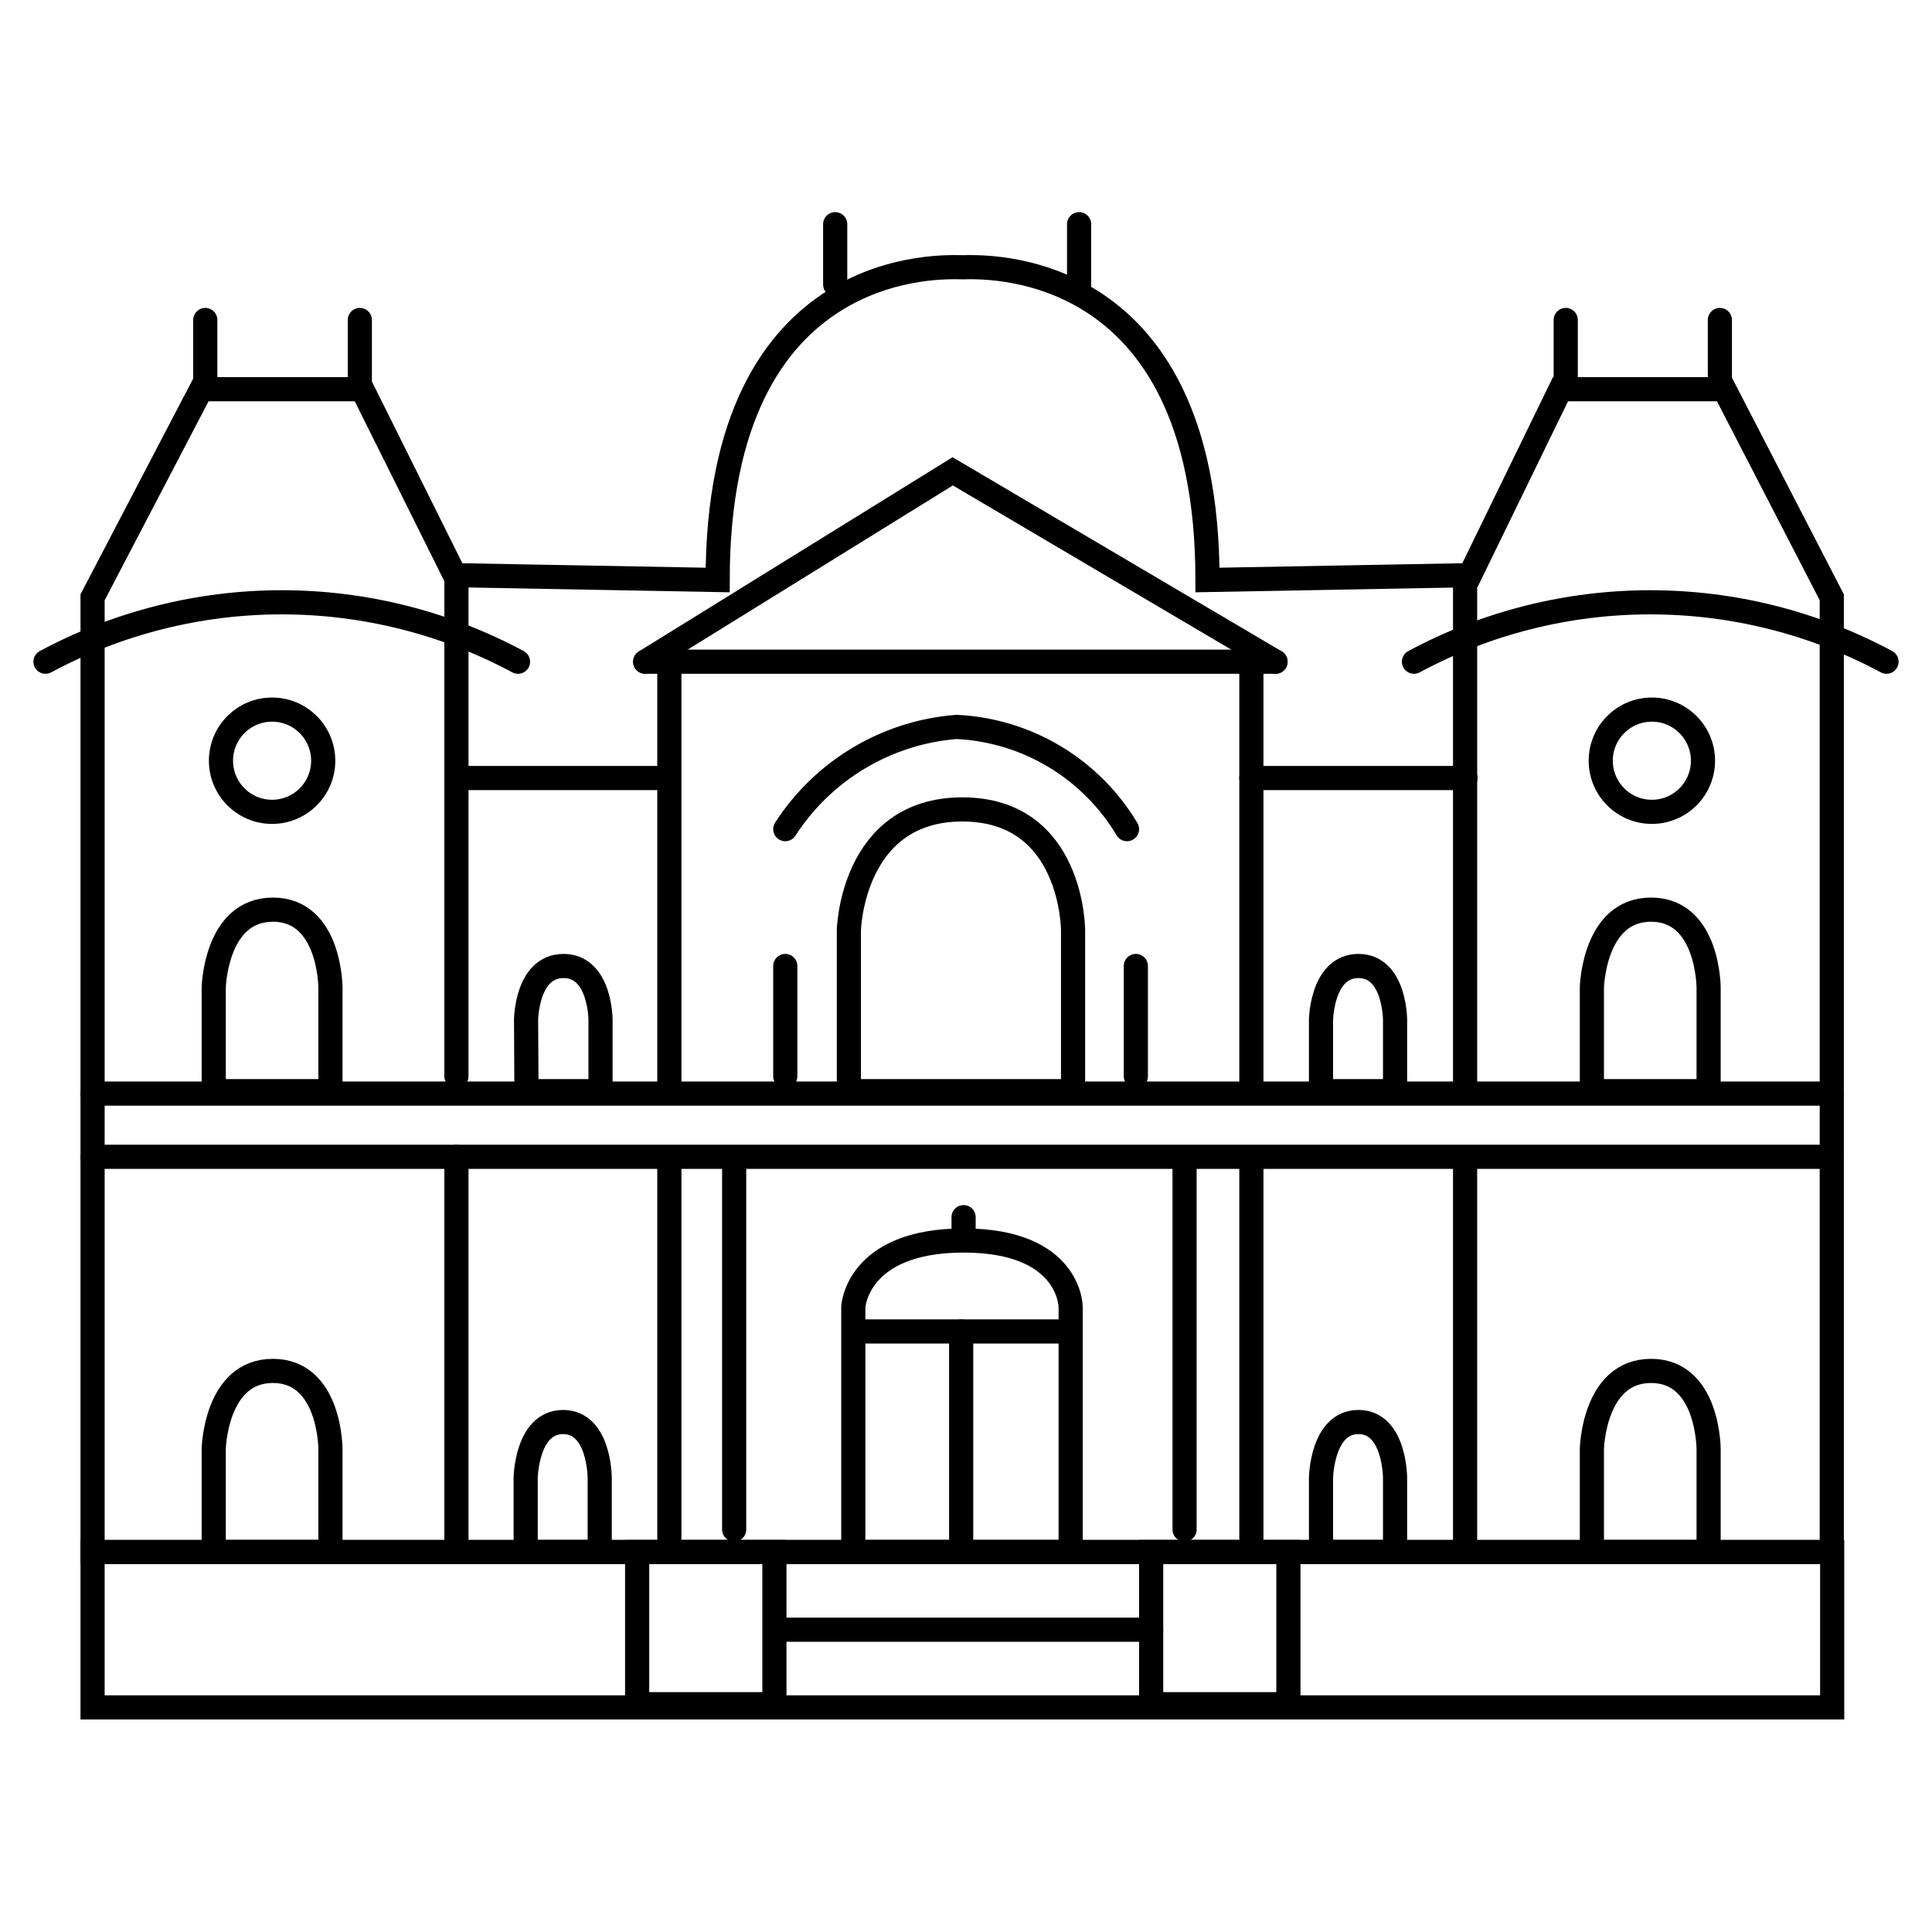 <svg viewBox="0 0 48 48" fill="none" xmlns="http://www.w3.org/2000/svg">
  <g clip-path="url(#clip0_27_4429)">
    <path d="M510.47 -351.07H-91.21V712.3H510.47V-351.07Z" fill="none" stroke="currentColor" stroke-width="2.03" stroke-linecap="round" stroke-linejoin="round"/>
    <path d="M19.51 24V26.74" stroke="currentColor" stroke-width="0.6" stroke-miterlimit="10" stroke-linecap="round"/>
    <path d="M18.24 28.84V38" stroke="currentColor" stroke-width="0.6" stroke-miterlimit="10" stroke-linecap="round"/>
    <path d="M29.43 28.84V38" stroke="currentColor" stroke-width="0.6" stroke-miterlimit="10" stroke-linecap="round"/>
    <path d="M28.22 24V26.74" stroke="currentColor" stroke-width="0.6" stroke-miterlimit="10" stroke-linecap="round"/>
    <path d="M42.84 9.67H38.77L36.52 14.29L30 14.41C30 6.27 24.3 6.64 23.91 6.64C23.52 6.64 17.83 6.27 17.83 14.41L11.3 14.29L9 9.67H5L2.3 14.84V38.56H45.51V14.84L42.84 9.67Z" stroke="currentColor" stroke-width="0.6" stroke-miterlimit="10" stroke-linecap="round"/>
    <path d="M5.1 7.95V9.45" stroke="currentColor" stroke-width="0.6" stroke-miterlimit="10" stroke-linecap="round"/>
    <path d="M8.94 7.95V9.45" stroke="currentColor" stroke-width="0.6" stroke-miterlimit="10" stroke-linecap="round"/>
    <path d="M23.94 30.24V30.5" stroke="currentColor" stroke-width="0.6" stroke-miterlimit="10" stroke-linecap="round"/>
    <path d="M23.88 33.08V38.56" stroke="currentColor" stroke-width="0.6" stroke-miterlimit="10" stroke-linecap="round"/>
    <path d="M31.69 16.44L23.67 11.71L16.03 16.44" stroke="currentColor" stroke-width="0.6" stroke-miterlimit="10" stroke-linecap="round"/>
    <path d="M1.13 16.44C2.935 15.471 4.951 14.964 7 14.964C9.048 14.964 11.065 15.471 12.87 16.44" stroke="currentColor" stroke-width="0.6" stroke-miterlimit="10" stroke-linecap="round"/>
    <path d="M35.13 16.44C36.935 15.471 38.951 14.964 41 14.964C43.048 14.964 45.065 15.471 46.87 16.44" stroke="currentColor" stroke-width="0.6" stroke-miterlimit="10" stroke-linecap="round"/>
    <path d="M19.51 20.6C19.976 19.877 20.603 19.271 21.342 18.831C22.081 18.39 22.912 18.126 23.77 18.06C24.63 18.102 25.466 18.356 26.204 18.799C26.942 19.242 27.559 19.861 28 20.6" stroke="currentColor" stroke-width="0.6" stroke-miterlimit="10" stroke-linecap="round"/>
    <path d="M16.29 19.33H11.34" stroke="currentColor" stroke-width="0.6" stroke-miterlimit="10" stroke-linecap="round"/>
    <path d="M26.6 33.08H21.27" stroke="currentColor" stroke-width="0.6" stroke-miterlimit="10" stroke-linecap="round"/>
    <path d="M31.69 16.44H16.03" stroke="currentColor" stroke-width="0.6" stroke-miterlimit="10" stroke-linecap="round"/>
    <path d="M19.51 40.49H28.6" stroke="currentColor" stroke-width="0.6" stroke-miterlimit="10" stroke-linecap="round"/>
    <path d="M36.41 19.33H31.09" stroke="currentColor" stroke-width="0.6" stroke-miterlimit="10" stroke-linecap="round"/>
    <path d="M45.51 27.17H2.3" stroke="currentColor" stroke-width="0.6" stroke-miterlimit="10" stroke-linecap="round"/>
    <path d="M45.51 28.74H2.3" stroke="currentColor" stroke-width="0.6" stroke-miterlimit="10" stroke-linecap="round"/>
    <path d="M11.34 14.29V26.74" stroke="currentColor" stroke-width="0.6" stroke-miterlimit="10" stroke-linecap="round"/>
    <path d="M11.34 28.74V38.56" stroke="currentColor" stroke-width="0.6" stroke-miterlimit="10" stroke-linecap="round"/>
    <path d="M16.63 16.44V27.11" stroke="currentColor" stroke-width="0.6" stroke-miterlimit="10" stroke-linecap="round"/>
    <path d="M16.63 28.84V38.21" stroke="currentColor" stroke-width="0.6" stroke-miterlimit="10" stroke-linecap="round"/>
    <path d="M31.09 28.84V38.21" stroke="currentColor" stroke-width="0.6" stroke-miterlimit="10" stroke-linecap="round"/>
    <path d="M36.4 28.97V38.33" stroke="currentColor" stroke-width="0.6" stroke-miterlimit="10" stroke-linecap="round"/>
    <path d="M31.09 16.44V27.11" stroke="currentColor" stroke-width="0.6" stroke-miterlimit="10" stroke-linecap="round"/>
    <path d="M36.4 14.29V27.11" stroke="currentColor" stroke-width="0.6" stroke-miterlimit="10" stroke-linecap="round"/>
    <path d="M21.09 27.11H26.66V23.11C26.66 23.11 26.66 20.11 23.91 20.11C21.16 20.11 21.09 23.11 21.09 23.11V27.11Z" stroke="currentColor" stroke-width="0.6" stroke-miterlimit="10" stroke-linecap="round"/>
    <path d="M13.08 27.11H14.92V25.34C14.92 25.34 14.92 24 14 24C13.08 24 13.07 25.34 13.07 25.34L13.08 27.11Z" stroke="currentColor" stroke-width="0.6" stroke-miterlimit="10" stroke-linecap="round"/>
    <path d="M13.06 38.56H14.9V36.72C14.9 36.72 14.9 35.33 13.99 35.33C13.08 35.33 13.06 36.72 13.06 36.72V38.56Z" stroke="currentColor" stroke-width="0.6" stroke-miterlimit="10" stroke-linecap="round"/>
    <path d="M32.82 38.56H34.66V36.72C34.66 36.72 34.66 35.33 33.75 35.33C32.84 35.33 32.82 36.72 32.82 36.72V38.56Z" stroke="currentColor" stroke-width="0.6" stroke-miterlimit="10" stroke-linecap="round"/>
    <path d="M32.82 27.11H34.66V25.34C34.66 25.34 34.66 24 33.75 24C32.84 24 32.82 25.34 32.82 25.34V27.11Z" stroke="currentColor" stroke-width="0.6" stroke-miterlimit="10" stroke-linecap="round"/>
    <path d="M39.55 27.11H42.45V24.54C42.45 24.54 42.45 22.6 41.02 22.6C39.59 22.6 39.55 24.54 39.55 24.54V27.11Z" stroke="currentColor" stroke-width="0.6" stroke-miterlimit="10" stroke-linecap="round"/>
    <path d="M5.31 27.11H8.21V24.54C8.21 24.54 8.21 22.6 6.78 22.6C5.35 22.6 5.31 24.54 5.31 24.54V27.11Z" stroke="currentColor" stroke-width="0.6" stroke-miterlimit="10" stroke-linecap="round"/>
    <path d="M39.55 38.56H42.45V36C42.45 36 42.45 34.06 41.02 34.06C39.59 34.06 39.55 36 39.55 36V38.56Z" stroke="currentColor" stroke-width="0.6" stroke-miterlimit="10" stroke-linecap="round"/>
    <path d="M5.31 38.56H8.21V36C8.21 36 8.21 34.06 6.78 34.06C5.35 34.06 5.31 36 5.31 36V38.56Z" stroke="currentColor" stroke-width="0.6" stroke-miterlimit="10" stroke-linecap="round"/>
    <path d="M21.2 38.56H26.6V32.47C26.6 32.47 26.6 30.82 23.94 30.82C21.28 30.82 21.2 32.47 21.2 32.47V38.56Z" stroke="currentColor" stroke-width="0.6" stroke-miterlimit="10" stroke-linecap="round"/>
    <path d="M38.9 7.95V9.45" stroke="currentColor" stroke-width="0.6" stroke-miterlimit="10" stroke-linecap="round"/>
    <path d="M42.73 7.95V9.45" stroke="currentColor" stroke-width="0.6" stroke-miterlimit="10" stroke-linecap="round"/>
    <path d="M20.75 5.57V7.07" stroke="currentColor" stroke-width="0.6" stroke-miterlimit="10" stroke-linecap="round"/>
    <path d="M26.81 5.57V7.07" stroke="currentColor" stroke-width="0.6" stroke-miterlimit="10" stroke-linecap="round"/>
    <path d="M45.52 38.56H2.3V42.42H45.52V38.56Z" stroke="currentColor" stroke-width="0.6" stroke-miterlimit="10" stroke-linecap="round"/>
    <path d="M41.04 20.17C41.741 20.17 42.31 19.601 42.31 18.9C42.31 18.198 41.741 17.63 41.04 17.63C40.339 17.63 39.77 18.198 39.77 18.9C39.77 19.601 40.339 20.17 41.04 20.17Z" stroke="currentColor" stroke-width="0.6" stroke-miterlimit="10" stroke-linecap="round"/>
    <path d="M6.76 20.17C7.461 20.17 8.03 19.601 8.03 18.9C8.03 18.198 7.461 17.63 6.76 17.63C6.059 17.63 5.49 18.198 5.49 18.9C5.49 19.601 6.059 20.17 6.76 20.17Z" stroke="currentColor" stroke-width="0.6" stroke-miterlimit="10" stroke-linecap="round"/>
    <path d="M19.24 38.56H15.83V42.34H19.24V38.56Z" stroke="currentColor" stroke-width="0.6" stroke-miterlimit="10" stroke-linecap="round"/>
    <path d="M32.01 38.56H28.6V42.34H32.01V38.56Z" stroke="currentColor" stroke-width="0.6" stroke-miterlimit="10" stroke-linecap="round"/>
  </g>
  <defs>
    <clipPath id="clip0_27_4429">
      <rect width="100%" height="100%" fill="none"/>
    </clipPath>
  </defs>
</svg>
